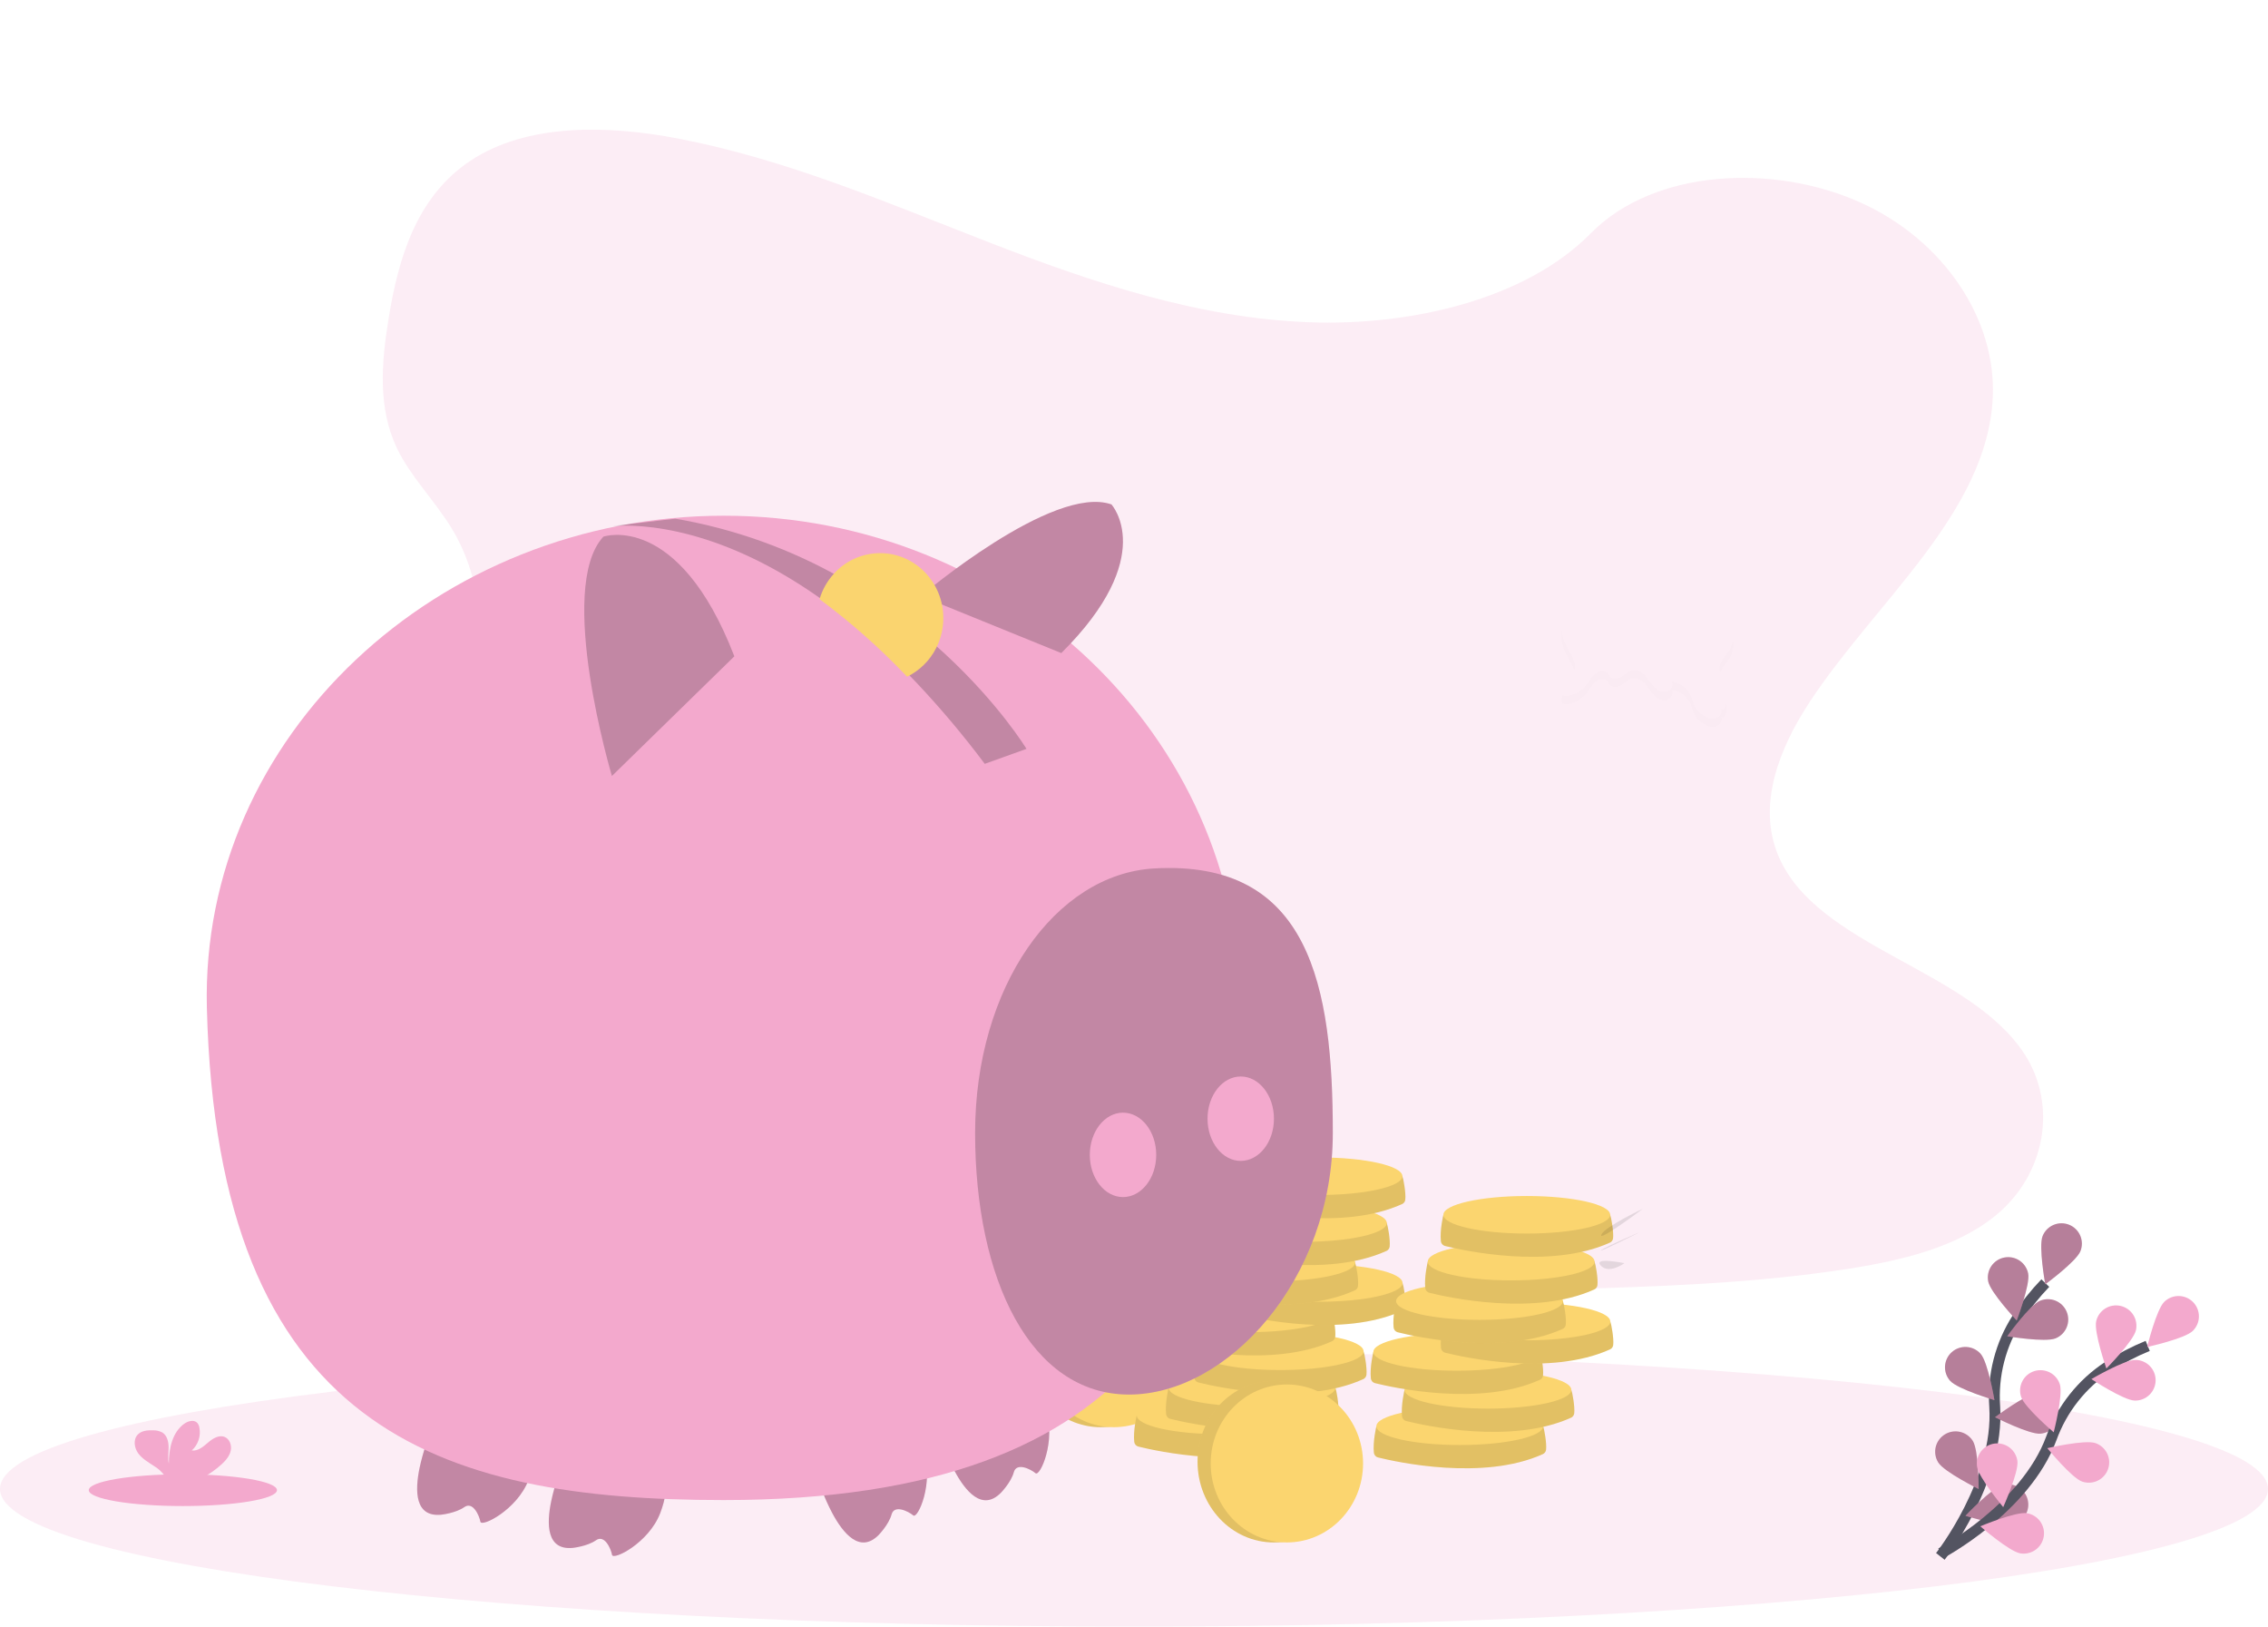 <svg width="417" height="299" viewBox="0 0 417 299" fill="none" xmlns="http://www.w3.org/2000/svg">
<path opacity="0.2" d="M208.5 299C323.651 299 417 287.67 417 273.694C417 259.719 323.651 248.389 208.5 248.389C93.349 248.389 0 259.719 0 273.694C0 287.67 93.349 299 208.5 299Z" fill="#F3A9CD"/>
<path d="M356.757 286.098C356.757 286.098 367.632 272.281 366.752 258.573C366.347 252.825 367.819 247.101 370.949 242.261C372.452 239.974 374.163 237.83 376.058 235.855" stroke="#535461" stroke-width="2" stroke-miterlimit="10"/>
<path d="M375.556 227.213C374.789 229.132 376.045 236.082 376.045 236.082C376.045 236.082 381.748 231.904 382.515 229.985C382.882 229.064 382.868 228.035 382.476 227.124C382.083 226.213 381.345 225.495 380.422 225.127C379.5 224.76 378.469 224.773 377.557 225.164C376.644 225.555 375.924 226.292 375.556 227.213Z" fill="#F3A9CD"/>
<path d="M365.557 235.55C365.958 237.577 370.795 242.73 370.795 242.73C370.795 242.73 373.308 236.128 372.907 234.101C372.812 233.619 372.623 233.16 372.35 232.752C372.077 232.343 371.727 231.992 371.318 231.718C370.909 231.445 370.451 231.254 369.968 231.158C369.486 231.061 368.989 231.061 368.507 231.156C368.024 231.251 367.565 231.44 367.155 231.712C366.746 231.985 366.394 232.335 366.12 232.743C365.846 233.151 365.656 233.609 365.559 234.091C365.462 234.572 365.462 235.068 365.557 235.55Z" fill="#F3A9CD"/>
<path d="M358.551 253.813C359.921 255.361 366.702 257.37 366.702 257.37C366.702 257.37 365.534 250.405 364.163 248.857C363.837 248.489 363.442 248.188 363 247.973C362.558 247.757 362.077 247.631 361.586 247.601C361.095 247.571 360.603 247.637 360.138 247.797C359.672 247.957 359.243 248.207 358.875 248.532C358.506 248.858 358.205 249.253 357.989 249.694C357.774 250.136 357.647 250.615 357.617 251.106C357.587 251.596 357.654 252.088 357.814 252.552C357.974 253.017 358.225 253.445 358.551 253.813Z" fill="#F3A9CD"/>
<path d="M356.366 268.823C357.455 270.58 363.798 273.705 363.798 273.705C363.798 273.705 363.825 266.642 362.736 264.885C362.478 264.467 362.139 264.104 361.74 263.817C361.34 263.53 360.888 263.324 360.409 263.212C359.93 263.099 359.434 263.082 358.948 263.161C358.462 263.24 357.997 263.413 357.578 263.672C357.16 263.931 356.797 264.269 356.509 264.668C356.222 265.067 356.016 265.518 355.903 265.997C355.791 266.475 355.774 266.971 355.853 267.456C355.932 267.941 356.107 268.406 356.366 268.823Z" fill="#F3A9CD"/>
<path d="M377.953 246.012C376.04 246.8 369.065 245.627 369.065 245.627C369.065 245.627 373.183 239.884 375.095 239.096C376.014 238.718 377.045 238.719 377.963 239.1C378.88 239.481 379.608 240.21 379.987 241.128C380.366 242.045 380.365 243.074 379.983 243.99C379.602 244.906 378.871 245.634 377.953 246.012Z" fill="#F3A9CD"/>
<path d="M375.174 263.534C373.113 263.714 366.81 260.511 366.81 260.511C366.81 260.511 372.459 256.262 374.521 256.081C375.011 256.038 375.505 256.092 375.975 256.239C376.444 256.386 376.88 256.625 377.257 256.94C377.635 257.256 377.946 257.643 378.173 258.079C378.401 258.515 378.54 258.991 378.583 259.481C378.626 259.971 378.572 260.464 378.424 260.933C378.276 261.401 378.037 261.836 377.72 262.213C377.404 262.589 377.016 262.9 376.579 263.126C376.142 263.353 375.665 263.492 375.174 263.534Z" fill="#F3A9CD"/>
<path d="M370.134 280.195C368.133 280.72 361.377 278.627 361.377 278.627C361.377 278.627 366.227 273.485 368.228 272.959C369.189 272.707 370.211 272.846 371.069 273.346C371.927 273.846 372.551 274.666 372.804 275.626C373.056 276.585 372.917 277.605 372.416 278.462C371.916 279.319 371.095 279.942 370.134 280.195Z" fill="#F3A9CD"/>
<path opacity="0.25" d="M375.556 227.213C374.789 229.132 376.045 236.082 376.045 236.082C376.045 236.082 381.748 231.904 382.515 229.985C382.882 229.064 382.868 228.035 382.476 227.124C382.083 226.213 381.345 225.495 380.422 225.127C379.5 224.76 378.469 224.773 377.557 225.164C376.644 225.555 375.924 226.292 375.556 227.213Z" fill="black"/>
<path opacity="0.25" d="M365.557 235.55C365.958 237.577 370.795 242.73 370.795 242.73C370.795 242.73 373.308 236.128 372.907 234.101C372.812 233.619 372.623 233.16 372.35 232.752C372.077 232.343 371.727 231.992 371.318 231.718C370.909 231.445 370.451 231.254 369.968 231.158C369.486 231.061 368.989 231.061 368.507 231.156C368.024 231.251 367.565 231.44 367.155 231.712C366.746 231.985 366.394 232.335 366.12 232.743C365.846 233.151 365.656 233.609 365.559 234.091C365.462 234.572 365.462 235.068 365.557 235.55Z" fill="black"/>
<path opacity="0.25" d="M358.551 253.813C359.921 255.361 366.702 257.37 366.702 257.37C366.702 257.37 365.534 250.405 364.163 248.857C363.837 248.489 363.442 248.188 363 247.973C362.558 247.757 362.077 247.631 361.586 247.601C361.095 247.571 360.603 247.637 360.138 247.797C359.672 247.957 359.243 248.207 358.875 248.532C358.506 248.858 358.205 249.253 357.989 249.694C357.774 250.136 357.647 250.615 357.617 251.106C357.587 251.596 357.654 252.088 357.814 252.552C357.974 253.017 358.225 253.445 358.551 253.813Z" fill="black"/>
<path opacity="0.25" d="M356.366 268.823C357.455 270.58 363.798 273.705 363.798 273.705C363.798 273.705 363.825 266.642 362.736 264.885C362.478 264.467 362.139 264.104 361.74 263.817C361.34 263.53 360.888 263.324 360.409 263.212C359.93 263.099 359.434 263.082 358.948 263.161C358.462 263.24 357.997 263.413 357.578 263.672C357.16 263.931 356.797 264.269 356.509 264.668C356.222 265.067 356.016 265.518 355.903 265.997C355.791 266.475 355.774 266.971 355.853 267.456C355.932 267.941 356.107 268.406 356.366 268.823Z" fill="black"/>
<path opacity="0.25" d="M377.953 246.012C376.04 246.8 369.065 245.627 369.065 245.627C369.065 245.627 373.183 239.884 375.095 239.096C376.014 238.718 377.045 238.719 377.963 239.1C378.88 239.481 379.608 240.21 379.987 241.128C380.366 242.045 380.365 243.074 379.983 243.99C379.602 244.906 378.871 245.634 377.953 246.012Z" fill="black"/>
<path opacity="0.25" d="M375.174 263.534C373.113 263.714 366.81 260.511 366.81 260.511C366.81 260.511 372.459 256.262 374.521 256.081C375.011 256.038 375.505 256.092 375.975 256.239C376.444 256.386 376.88 256.625 377.257 256.94C377.635 257.256 377.946 257.643 378.173 258.079C378.401 258.515 378.54 258.991 378.583 259.481C378.626 259.971 378.572 260.464 378.424 260.933C378.276 261.401 378.037 261.836 377.72 262.213C377.404 262.589 377.016 262.9 376.579 263.126C376.142 263.353 375.665 263.492 375.174 263.534Z" fill="black"/>
<path opacity="0.25" d="M370.134 280.195C368.133 280.72 361.377 278.627 361.377 278.627C361.377 278.627 366.227 273.485 368.228 272.959C369.189 272.707 370.211 272.846 371.069 273.346C371.927 273.846 372.551 274.666 372.804 275.626C373.056 276.585 372.917 277.605 372.416 278.462C371.916 279.319 371.095 279.942 370.134 280.195Z" fill="black"/>
<path d="M356.85 285.523C356.85 285.523 372.398 277.291 377.158 264.403C379.119 258.984 382.788 254.347 387.614 251.188C389.916 249.706 392.35 248.438 394.884 247.399" stroke="#535461" stroke-width="2" stroke-miterlimit="10"/>
<path d="M397.932 239.295C396.453 240.739 394.78 247.602 394.78 247.602C394.78 247.602 401.689 246.089 403.169 244.646C403.88 243.952 404.285 243.005 404.297 242.013C404.308 241.021 403.924 240.065 403.23 239.356C402.535 238.646 401.587 238.241 400.594 238.23C399.6 238.219 398.643 238.602 397.932 239.295Z" fill="#F3A9CD"/>
<path d="M385.408 242.872C384.952 244.887 387.283 251.555 387.283 251.555C387.283 251.555 392.26 246.536 392.716 244.521C392.825 244.042 392.837 243.546 392.754 243.062C392.671 242.578 392.492 242.115 392.23 241.699C391.967 241.284 391.625 240.924 391.223 240.641C390.821 240.357 390.368 240.156 389.888 240.048C389.408 239.939 388.911 239.926 388.427 240.01C387.942 240.093 387.478 240.271 387.062 240.533C386.646 240.795 386.286 241.137 386.002 241.538C385.718 241.939 385.516 242.392 385.408 242.872Z" fill="#F3A9CD"/>
<path d="M371.591 256.733C372.216 258.702 377.6 263.283 377.6 263.283C377.6 263.283 379.358 256.442 378.733 254.473C378.585 254.005 378.345 253.57 378.028 253.194C377.712 252.818 377.324 252.509 376.887 252.282C376.45 252.056 375.973 251.918 375.483 251.876C374.993 251.834 374.499 251.889 374.03 252.037C373.562 252.185 373.126 252.425 372.75 252.741C372.374 253.057 372.063 253.445 371.837 253.881C371.61 254.317 371.472 254.793 371.43 255.282C371.388 255.772 371.442 256.265 371.591 256.733Z" fill="#F3A9CD"/>
<path d="M363.502 269.572C363.785 271.618 368.316 277.042 368.316 277.042C368.316 277.042 371.207 270.596 370.924 268.549C370.857 268.063 370.694 267.594 370.446 267.17C370.197 266.746 369.867 266.375 369.475 266.079C369.083 265.782 368.636 265.565 368.16 265.441C367.684 265.317 367.189 265.288 366.701 265.355C366.214 265.422 365.745 265.584 365.32 265.833C364.896 266.081 364.524 266.41 364.227 266.802C363.93 267.193 363.713 267.639 363.589 268.115C363.464 268.59 363.435 269.085 363.502 269.572Z" fill="#F3A9CD"/>
<path d="M392.495 257.452C390.426 257.398 384.526 253.503 384.526 253.503C384.526 253.503 390.621 249.919 392.689 249.973C393.682 249.999 394.625 250.417 395.309 251.137C395.993 251.856 396.363 252.818 396.337 253.809C396.311 254.801 395.892 255.742 395.171 256.425C394.451 257.108 393.488 257.477 392.495 257.452H392.495Z" fill="#F3A9CD"/>
<path d="M382.844 272.346C380.886 271.677 376.423 266.198 376.423 266.198C376.423 266.198 383.313 264.599 385.27 265.268C386.21 265.59 386.984 266.271 387.421 267.162C387.858 268.053 387.923 269.08 387.601 270.019C387.28 270.958 386.598 271.73 385.705 272.167C384.813 272.603 383.784 272.668 382.844 272.347V272.346Z" fill="#F3A9CD"/>
<path d="M371.474 285.538C369.432 285.209 364.105 280.562 364.105 280.562C364.105 280.562 370.625 277.823 372.668 278.153C373.649 278.311 374.527 278.851 375.108 279.656C375.69 280.46 375.928 281.462 375.769 282.441C375.611 283.421 375.07 284.297 374.264 284.878C373.459 285.459 372.455 285.696 371.474 285.538Z" fill="#F3A9CD"/>
<path opacity="0.2" d="M241.002 59.246C220.399 58.532 200.776 51.891 182.039 44.625C163.301 37.358 144.741 29.308 124.632 25.458C111.698 22.982 96.907 22.631 86.485 29.556C76.457 36.219 73.216 47.721 71.474 58.394C70.163 66.424 69.392 74.875 72.984 82.392C75.477 87.611 79.905 91.998 82.966 96.997C93.62 114.391 86.09 135.84 74.545 152.825C69.129 160.791 62.848 168.392 58.669 176.873C54.489 185.354 52.556 195.072 56.213 203.723C59.837 212.298 68.473 218.739 77.828 223.269C96.829 232.47 119.22 235.104 141.053 236.595C189.385 239.897 237.974 238.467 286.434 237.036C304.368 236.506 322.38 235.969 340.023 233.2C349.82 231.662 359.935 229.222 367.048 223.33C376.077 215.85 378.315 203.185 372.265 193.806C362.116 178.075 334.056 174.167 326.962 157.285C323.057 147.992 327.067 137.641 332.742 129.022C344.914 110.534 365.317 94.314 366.392 73.181C367.13 58.667 357.322 44.131 342.156 37.264C326.26 30.065 304.217 30.971 292.49 42.886C280.414 55.156 259.193 59.877 241.002 59.246Z" fill="#F3A9CD"/>
<path d="M202.369 262.344C210.106 262.344 216.377 255.697 216.377 247.497C216.377 239.297 210.106 232.65 202.369 232.65C194.633 232.65 188.361 239.297 188.361 247.497C188.361 255.697 194.633 262.344 202.369 262.344Z" fill="#FBD56F"/>
<path opacity="0.1" d="M202.369 262.344C210.106 262.344 216.377 255.697 216.377 247.497C216.377 239.297 210.106 232.65 202.369 232.65C194.633 232.65 188.361 239.297 188.361 247.497C188.361 255.697 194.633 262.344 202.369 262.344Z" fill="black"/>
<path d="M204.787 262.344C212.523 262.344 218.795 255.845 218.795 247.828C218.795 239.81 212.523 233.311 204.787 233.311C197.05 233.311 190.779 239.81 190.779 247.828C190.779 255.845 197.05 262.344 204.787 262.344Z" fill="#FBD56F"/>
<path d="M210.461 260.983L209.003 260.173C209.003 260.173 208.322 263.013 208.545 265.037C208.567 265.242 208.651 265.436 208.787 265.591C208.923 265.747 209.103 265.858 209.303 265.908C212.656 266.739 228.632 270.28 239.618 265.292C239.777 265.22 239.915 265.107 240.017 264.965C240.12 264.823 240.183 264.657 240.202 264.483C240.337 263.24 239.86 260.673 239.669 260.173C239.26 259.097 210.461 260.983 210.461 260.983Z" fill="#FBD56F"/>
<path opacity="0.1" d="M210.461 260.983L209.003 260.173C209.003 260.173 208.322 263.013 208.545 265.037C208.567 265.242 208.651 265.436 208.787 265.591C208.923 265.747 209.103 265.858 209.303 265.908C212.656 266.739 228.632 270.28 239.618 265.292C239.777 265.22 239.915 265.107 240.017 264.965C240.12 264.823 240.183 264.657 240.202 264.483C240.337 263.24 239.86 260.673 239.669 260.173C239.26 259.097 210.461 260.983 210.461 260.983Z" fill="black"/>
<path d="M224.336 263.624C232.804 263.624 239.669 262.079 239.669 260.173C239.669 258.267 232.804 256.722 224.336 256.722C215.868 256.722 209.003 258.267 209.003 260.173C209.003 262.079 215.868 263.624 224.336 263.624Z" fill="#FBD56F"/>
<path d="M216.319 255.891L214.861 255.081C214.861 255.081 214.18 257.921 214.403 259.945C214.425 260.15 214.509 260.344 214.645 260.5C214.781 260.655 214.961 260.766 215.161 260.816C218.513 261.647 234.49 265.188 245.476 260.201C245.635 260.128 245.773 260.015 245.875 259.873C245.978 259.731 246.041 259.565 246.06 259.392C246.195 258.148 245.718 255.581 245.527 255.081C245.117 254.005 216.319 255.891 216.319 255.891Z" fill="#FBD56F"/>
<path opacity="0.1" d="M216.319 255.891L214.861 255.081C214.861 255.081 214.18 257.921 214.403 259.945C214.425 260.15 214.509 260.344 214.645 260.5C214.781 260.655 214.961 260.766 215.161 260.816C218.513 261.647 234.49 265.188 245.476 260.201C245.635 260.128 245.773 260.015 245.875 259.873C245.978 259.731 246.041 259.565 246.06 259.392C246.195 258.148 245.718 255.581 245.527 255.081C245.117 254.005 216.319 255.891 216.319 255.891Z" fill="black"/>
<path d="M230.195 258.532C238.663 258.532 245.527 256.987 245.527 255.081C245.527 253.175 238.663 251.63 230.195 251.63C221.726 251.63 214.862 253.175 214.862 255.081C214.862 256.987 221.726 258.532 230.195 258.532Z" fill="#FBD56F"/>
<path d="M221.497 249.199L220.04 248.389C220.04 248.389 219.359 251.229 219.582 253.253C219.604 253.458 219.688 253.652 219.824 253.807C219.959 253.963 220.14 254.073 220.34 254.124C223.692 254.955 239.669 258.496 250.655 253.508C250.814 253.436 250.952 253.323 251.054 253.181C251.157 253.039 251.22 252.873 251.239 252.699C251.374 251.455 250.897 248.889 250.706 248.389C250.296 247.313 221.497 249.199 221.497 249.199Z" fill="#FBD56F"/>
<path opacity="0.1" d="M221.497 249.199L220.04 248.389C220.04 248.389 219.359 251.229 219.582 253.253C219.604 253.458 219.688 253.652 219.824 253.807C219.959 253.963 220.14 254.073 220.34 254.124C223.692 254.955 239.669 258.496 250.655 253.508C250.814 253.436 250.952 253.323 251.054 253.181C251.157 253.039 251.22 252.873 251.239 252.699C251.374 251.455 250.897 248.889 250.706 248.389C250.296 247.313 221.497 249.199 221.497 249.199Z" fill="black"/>
<path d="M235.373 251.84C243.841 251.84 250.706 250.295 250.706 248.389C250.706 246.483 243.841 244.938 235.373 244.938C226.905 244.938 220.04 246.483 220.04 248.389C220.04 250.295 226.905 251.84 235.373 251.84Z" fill="#FBD56F"/>
<path d="M215.762 242.233L214.305 241.422C214.305 241.422 213.624 244.262 213.847 246.286C213.868 246.491 213.953 246.685 214.089 246.841C214.224 246.997 214.405 247.107 214.605 247.157C217.957 247.988 233.934 251.53 244.92 246.542C245.079 246.469 245.217 246.356 245.319 246.214C245.422 246.073 245.485 245.907 245.504 245.733C245.639 244.489 245.162 241.922 244.971 241.422C244.561 240.346 215.762 242.233 215.762 242.233Z" fill="#FBD56F"/>
<path opacity="0.1" d="M215.762 242.233L214.305 241.422C214.305 241.422 213.624 244.262 213.847 246.286C213.868 246.491 213.953 246.685 214.089 246.841C214.224 246.997 214.405 247.107 214.605 247.157C217.957 247.988 233.934 251.53 244.92 246.542C245.079 246.469 245.217 246.356 245.319 246.214C245.422 246.073 245.485 245.907 245.504 245.733C245.639 244.489 245.162 241.922 244.971 241.422C244.561 240.346 215.762 242.233 215.762 242.233Z" fill="black"/>
<path d="M229.638 244.873C238.106 244.873 244.971 243.328 244.971 241.422C244.971 239.516 238.106 237.971 229.638 237.971C221.17 237.971 214.305 239.516 214.305 241.422C214.305 243.328 221.17 244.873 229.638 244.873Z" fill="#FBD56F"/>
<path d="M228.664 236.642L227.207 235.832C227.207 235.832 226.526 238.672 226.748 240.695C226.77 240.901 226.855 241.094 226.991 241.25C227.126 241.406 227.307 241.516 227.507 241.566C230.859 242.398 246.835 245.939 257.822 240.951C257.981 240.878 258.119 240.766 258.221 240.624C258.323 240.482 258.387 240.316 258.406 240.142C258.54 238.898 258.063 236.332 257.873 235.832C257.463 234.755 228.664 236.642 228.664 236.642Z" fill="#FBD56F"/>
<path opacity="0.1" d="M228.664 236.642L227.207 235.832C227.207 235.832 226.526 238.672 226.748 240.695C226.77 240.901 226.855 241.094 226.991 241.25C227.126 241.406 227.307 241.516 227.507 241.566C230.859 242.398 246.835 245.939 257.822 240.951C257.981 240.878 258.119 240.766 258.221 240.624C258.323 240.482 258.387 240.316 258.406 240.142C258.54 238.898 258.063 236.332 257.873 235.832C257.463 234.755 228.664 236.642 228.664 236.642Z" fill="black"/>
<path d="M242.54 239.283C251.008 239.283 257.873 237.738 257.873 235.832C257.873 233.926 251.008 232.38 242.54 232.38C234.072 232.38 227.207 233.926 227.207 235.832C227.207 237.738 234.072 239.283 242.54 239.283Z" fill="#FBD56F"/>
<path d="M219.947 232.884L218.49 232.074C218.49 232.074 217.809 234.914 218.031 236.938C218.053 237.143 218.138 237.337 218.274 237.492C218.409 237.648 218.59 237.758 218.79 237.809C222.142 238.64 238.118 242.181 249.105 237.193C249.264 237.121 249.402 237.008 249.504 236.866C249.606 236.724 249.67 236.558 249.689 236.384C249.823 235.14 249.346 232.574 249.156 232.074C248.746 230.998 219.947 232.884 219.947 232.884Z" fill="#FBD56F"/>
<path opacity="0.1" d="M219.947 232.884L218.49 232.074C218.49 232.074 217.809 234.914 218.031 236.938C218.053 237.143 218.138 237.337 218.274 237.492C218.409 237.648 218.59 237.758 218.79 237.809C222.142 238.64 238.118 242.181 249.105 237.193C249.264 237.121 249.402 237.008 249.504 236.866C249.606 236.724 249.67 236.558 249.689 236.384C249.823 235.14 249.346 232.574 249.156 232.074C248.746 230.998 219.947 232.884 219.947 232.884Z" fill="black"/>
<path d="M233.823 235.525C242.291 235.525 249.156 233.98 249.156 232.074C249.156 230.168 242.291 228.623 233.823 228.623C225.355 228.623 218.49 230.168 218.49 232.074C218.49 233.98 225.355 235.525 233.823 235.525Z" fill="#FBD56F"/>
<path d="M225.767 225.63L224.31 224.82C224.31 224.82 223.628 227.66 223.851 229.683C223.873 229.889 223.958 230.082 224.093 230.238C224.229 230.394 224.409 230.504 224.61 230.554C227.962 231.385 243.938 234.927 254.925 229.939C255.084 229.866 255.221 229.754 255.324 229.612C255.426 229.47 255.49 229.304 255.508 229.13C255.643 227.886 255.166 225.32 254.976 224.82C254.566 223.743 225.767 225.63 225.767 225.63Z" fill="#FBD56F"/>
<path opacity="0.1" d="M225.767 225.63L224.31 224.82C224.31 224.82 223.628 227.66 223.851 229.683C223.873 229.889 223.958 230.082 224.093 230.238C224.229 230.394 224.409 230.504 224.61 230.554C227.962 231.385 243.938 234.927 254.925 229.939C255.084 229.866 255.221 229.754 255.324 229.612C255.426 229.47 255.49 229.304 255.508 229.13C255.643 227.886 255.166 225.32 254.976 224.82C254.566 223.743 225.767 225.63 225.767 225.63Z" fill="black"/>
<path d="M239.643 228.271C248.111 228.271 254.976 226.726 254.976 224.82C254.976 222.914 248.111 221.368 239.643 221.368C231.175 221.368 224.31 222.914 224.31 224.82C224.31 226.726 231.175 228.271 239.643 228.271Z" fill="#FBD56F"/>
<path d="M228.638 217.019L227.181 216.209C227.181 216.209 226.499 219.049 226.722 221.073C226.744 221.278 226.828 221.471 226.964 221.627C227.1 221.783 227.28 221.893 227.481 221.944C230.833 222.775 246.809 226.316 257.795 221.328C257.955 221.256 258.092 221.143 258.195 221.001C258.297 220.859 258.361 220.693 258.379 220.519C258.514 219.275 258.037 216.709 257.847 216.209C257.437 215.133 228.638 217.019 228.638 217.019Z" fill="#FBD56F"/>
<path opacity="0.1" d="M228.638 217.019L227.181 216.209C227.181 216.209 226.499 219.049 226.722 221.073C226.744 221.278 226.828 221.471 226.964 221.627C227.1 221.783 227.28 221.893 227.481 221.944C230.833 222.775 246.809 226.316 257.795 221.328C257.955 221.256 258.092 221.143 258.195 221.001C258.297 220.859 258.361 220.693 258.379 220.519C258.514 219.275 258.037 216.709 257.847 216.209C257.437 215.133 228.638 217.019 228.638 217.019Z" fill="black"/>
<path d="M242.514 219.66C250.982 219.66 257.847 218.115 257.847 216.209C257.847 214.303 250.982 212.758 242.514 212.758C234.046 212.758 227.181 214.303 227.181 216.209C227.181 218.115 234.046 219.66 242.514 219.66Z" fill="#FBD56F"/>
<path d="M254.521 262.98L253.064 262.17C253.064 262.17 252.383 265.01 252.605 267.034C252.627 267.239 252.712 267.433 252.847 267.589C252.983 267.744 253.163 267.855 253.364 267.905C256.716 268.736 272.692 272.277 283.679 267.289C283.838 267.217 283.976 267.104 284.078 266.962C284.18 266.82 284.244 266.654 284.263 266.481C284.397 265.237 283.92 262.67 283.73 262.17C283.32 261.094 254.521 262.98 254.521 262.98Z" fill="#FBD56F"/>
<path opacity="0.1" d="M254.521 262.98L253.064 262.17C253.064 262.17 252.383 265.01 252.605 267.034C252.627 267.239 252.712 267.433 252.847 267.589C252.983 267.744 253.163 267.855 253.364 267.905C256.716 268.736 272.692 272.277 283.679 267.289C283.838 267.217 283.976 267.104 284.078 266.962C284.18 266.82 284.244 266.654 284.263 266.481C284.397 265.237 283.92 262.67 283.73 262.17C283.32 261.094 254.521 262.98 254.521 262.98Z" fill="black"/>
<path d="M268.397 265.621C276.865 265.621 283.73 264.076 283.73 262.17C283.73 260.264 276.865 258.719 268.397 258.719C259.929 258.719 253.064 260.264 253.064 262.17C253.064 264.076 259.929 265.621 268.397 265.621Z" fill="#FBD56F"/>
<path d="M259.7 256.288L258.243 255.478C258.243 255.478 257.561 258.318 257.784 260.342C257.806 260.547 257.891 260.741 258.026 260.896C258.162 261.052 258.342 261.162 258.543 261.213C261.895 262.044 277.871 265.585 288.858 260.597C289.017 260.525 289.155 260.412 289.257 260.27C289.359 260.128 289.423 259.962 289.442 259.788C289.576 258.544 289.099 255.978 288.909 255.478C288.499 254.402 259.7 256.288 259.7 256.288Z" fill="#FBD56F"/>
<path opacity="0.1" d="M259.7 256.288L258.243 255.478C258.243 255.478 257.561 258.318 257.784 260.342C257.806 260.547 257.891 260.741 258.026 260.896C258.162 261.052 258.342 261.162 258.543 261.213C261.895 262.044 277.871 265.585 288.858 260.597C289.017 260.525 289.155 260.412 289.257 260.27C289.359 260.128 289.423 259.962 289.442 259.788C289.576 258.544 289.099 255.978 288.909 255.478C288.499 254.402 259.7 256.288 259.7 256.288Z" fill="black"/>
<path d="M273.576 258.929C282.044 258.929 288.909 257.384 288.909 255.478C288.909 253.572 282.044 252.027 273.576 252.027C265.108 252.027 258.243 253.572 258.243 255.478C258.243 257.384 265.108 258.929 273.576 258.929Z" fill="#FBD56F"/>
<path d="M253.965 249.321L252.508 248.511C252.508 248.511 251.826 251.351 252.049 253.375C252.071 253.58 252.156 253.774 252.291 253.93C252.427 254.085 252.607 254.196 252.808 254.246C256.16 255.077 272.136 258.619 283.123 253.631C283.282 253.558 283.419 253.445 283.522 253.303C283.624 253.162 283.688 252.996 283.706 252.822C283.841 251.578 283.364 249.011 283.174 248.511C282.764 247.435 253.965 249.321 253.965 249.321Z" fill="#FBD56F"/>
<path opacity="0.1" d="M253.965 249.321L252.508 248.511C252.508 248.511 251.826 251.351 252.049 253.375C252.071 253.58 252.156 253.774 252.291 253.93C252.427 254.085 252.607 254.196 252.808 254.246C256.16 255.077 272.136 258.619 283.123 253.631C283.282 253.558 283.419 253.445 283.522 253.303C283.624 253.162 283.688 252.996 283.706 252.822C283.841 251.578 283.364 249.011 283.174 248.511C282.764 247.435 253.965 249.321 253.965 249.321Z" fill="black"/>
<path d="M267.841 251.962C276.309 251.962 283.174 250.417 283.174 248.511C283.174 246.605 276.309 245.06 267.841 245.06C259.373 245.06 252.508 246.605 252.508 248.511C252.508 250.417 259.373 251.962 267.841 251.962Z" fill="#FBD56F"/>
<path d="M266.867 243.731L265.41 242.921C265.41 242.921 264.728 245.76 264.951 247.784C264.973 247.99 265.057 248.183 265.193 248.339C265.329 248.495 265.509 248.605 265.71 248.655C269.062 249.486 285.038 253.028 296.024 248.04C296.184 247.967 296.321 247.854 296.424 247.713C296.526 247.571 296.59 247.405 296.608 247.231C296.743 245.987 296.266 243.421 296.076 242.921C295.666 241.844 266.867 243.731 266.867 243.731Z" fill="#FBD56F"/>
<path opacity="0.1" d="M266.867 243.731L265.41 242.921C265.41 242.921 264.728 245.76 264.951 247.784C264.973 247.99 265.057 248.183 265.193 248.339C265.329 248.495 265.509 248.605 265.71 248.655C269.062 249.486 285.038 253.028 296.024 248.04C296.184 247.967 296.321 247.854 296.424 247.713C296.526 247.571 296.59 247.405 296.608 247.231C296.743 245.987 296.266 243.421 296.076 242.921C295.666 241.844 266.867 243.731 266.867 243.731Z" fill="black"/>
<path d="M280.743 246.372C289.211 246.372 296.076 244.827 296.076 242.921C296.076 241.015 289.211 239.469 280.743 239.469C272.275 239.469 265.41 241.015 265.41 242.921C265.41 244.827 272.275 246.372 280.743 246.372Z" fill="#FBD56F"/>
<path d="M258.15 239.973L256.693 239.163C256.693 239.163 256.011 242.003 256.234 244.027C256.256 244.232 256.34 244.425 256.476 244.581C256.612 244.737 256.792 244.847 256.993 244.898C260.345 245.729 276.321 249.27 287.307 244.282C287.467 244.21 287.604 244.097 287.707 243.955C287.809 243.813 287.873 243.647 287.891 243.473C288.026 242.229 287.549 239.663 287.359 239.163C286.949 238.087 258.15 239.973 258.15 239.973Z" fill="#FBD56F"/>
<path opacity="0.1" d="M258.15 239.973L256.693 239.163C256.693 239.163 256.011 242.003 256.234 244.027C256.256 244.232 256.34 244.425 256.476 244.581C256.612 244.737 256.792 244.847 256.993 244.898C260.345 245.729 276.321 249.27 287.307 244.282C287.467 244.21 287.604 244.097 287.707 243.955C287.809 243.813 287.873 243.647 287.891 243.473C288.026 242.229 287.549 239.663 287.359 239.163C286.949 238.087 258.15 239.973 258.15 239.973Z" fill="black"/>
<path d="M272.026 242.614C280.494 242.614 287.358 241.069 287.358 239.163C287.358 237.257 280.494 235.712 272.026 235.712C263.557 235.712 256.693 237.257 256.693 239.163C256.693 241.069 263.557 242.614 272.026 242.614Z" fill="#FBD56F"/>
<path d="M263.97 232.719L262.513 231.908C262.513 231.908 261.831 234.748 262.054 236.772C262.076 236.977 262.16 237.171 262.296 237.327C262.432 237.483 262.612 237.593 262.813 237.643C266.165 238.474 282.141 242.016 293.127 237.028C293.286 236.955 293.424 236.842 293.526 236.701C293.629 236.559 293.692 236.393 293.711 236.219C293.846 234.975 293.369 232.408 293.178 231.908C292.769 230.832 263.97 232.719 263.97 232.719Z" fill="#FBD56F"/>
<path opacity="0.1" d="M263.97 232.719L262.513 231.908C262.513 231.908 261.831 234.748 262.054 236.772C262.076 236.977 262.16 237.171 262.296 237.327C262.432 237.483 262.612 237.593 262.813 237.643C266.165 238.474 282.141 242.016 293.127 237.028C293.286 236.955 293.424 236.842 293.526 236.701C293.629 236.559 293.692 236.393 293.711 236.219C293.846 234.975 293.369 232.408 293.178 231.908C292.769 230.832 263.97 232.719 263.97 232.719Z" fill="black"/>
<path d="M277.846 235.36C286.314 235.36 293.179 233.815 293.179 231.908C293.179 230.002 286.314 228.457 277.846 228.457C269.377 228.457 262.513 230.002 262.513 231.908C262.513 233.815 269.377 235.36 277.846 235.36Z" fill="#FBD56F"/>
<path d="M266.841 224.108L265.383 223.298C265.383 223.298 264.702 226.138 264.925 228.161C264.947 228.367 265.031 228.56 265.167 228.716C265.303 228.872 265.483 228.982 265.683 229.032C269.035 229.864 285.012 233.405 295.998 228.417C296.157 228.344 296.295 228.232 296.397 228.09C296.5 227.948 296.563 227.782 296.582 227.608C296.717 226.364 296.24 223.798 296.049 223.298C295.639 222.222 266.841 224.108 266.841 224.108Z" fill="#FBD56F"/>
<path opacity="0.1" d="M266.841 224.108L265.383 223.298C265.383 223.298 264.702 226.138 264.925 228.161C264.947 228.367 265.031 228.56 265.167 228.716C265.303 228.872 265.483 228.982 265.683 229.032C269.035 229.864 285.012 233.405 295.998 228.417C296.157 228.344 296.295 228.232 296.397 228.09C296.5 227.948 296.563 227.782 296.582 227.608C296.717 226.364 296.24 223.798 296.049 223.298C295.639 222.222 266.841 224.108 266.841 224.108Z" fill="black"/>
<path d="M280.716 226.749C289.184 226.749 296.049 225.204 296.049 223.298C296.049 221.392 289.184 219.847 280.716 219.847C272.248 219.847 265.383 221.392 265.383 223.298C265.383 225.204 272.248 226.749 280.716 226.749Z" fill="#FBD56F"/>
<path opacity="0.1" d="M302.03 222.213C302.03 222.213 295.018 225.514 294.422 226.955C293.825 228.395 302.03 222.213 302.03 222.213Z" fill="black"/>
<path opacity="0.1" d="M301.582 226.458C301.582 226.458 295.255 229.139 294.391 229.81C293.527 230.48 301.582 226.458 301.582 226.458Z" fill="black"/>
<path opacity="0.1" d="M298.673 232.193C298.673 232.193 295.871 234.278 294.326 232.64C292.781 231.001 298.673 232.193 298.673 232.193Z" fill="black"/>
<g opacity="0.1">
<path opacity="0.1" d="M317.363 129.63C317.276 130.107 316.702 130.672 316.435 130.266C316.824 131.02 316.116 131.976 315.28 132.122C314.444 132.267 313.614 131.844 312.93 131.343C312.376 130.97 311.912 130.476 311.574 129.9C311.32 129.285 311.099 128.658 310.914 128.019C310.616 127.299 310.131 126.671 309.509 126.2C308.887 125.729 308.15 125.433 307.375 125.342C307.806 126.072 307.122 127.075 306.283 127.203C305.443 127.331 304.625 126.832 304.049 126.21C303.472 125.587 303.054 124.832 302.478 124.21C301.901 123.587 301.083 123.088 300.244 123.215C299.502 123.328 298.926 123.891 298.306 124.314C297.686 124.736 296.816 125.019 296.216 124.568C295.882 124.316 295.718 123.891 295.397 123.623C294.57 122.93 293.288 123.642 292.681 124.533C291.474 126.306 290.873 127.179 288.733 127.854C288.031 128.075 287.592 128.025 287.355 127.812C286.885 128.888 287.099 129.837 288.733 129.322C290.873 128.648 291.474 127.774 292.681 126.002C293.288 125.111 294.57 124.399 295.397 125.091C295.718 125.36 295.882 125.785 296.216 126.036C296.816 126.487 297.686 126.204 298.306 125.782C298.926 125.36 299.502 124.796 300.244 124.683C301.083 124.556 301.901 125.055 302.478 125.678C303.054 126.3 303.472 127.056 304.049 127.678C304.625 128.3 305.444 128.799 306.283 128.671C307.122 128.543 307.806 127.54 307.375 126.81C308.15 126.901 308.887 127.197 309.509 127.668C310.131 128.139 310.616 128.767 310.914 129.488C311.099 130.126 311.32 130.754 311.574 131.368C311.912 131.945 312.376 132.438 312.93 132.812C313.614 133.313 314.444 133.735 315.28 133.59C316.116 133.445 316.824 132.488 316.435 131.735C316.702 132.14 317.276 131.575 317.363 131.098C317.479 130.455 317.501 129.799 317.43 129.15C317.413 129.311 317.392 129.471 317.363 129.63Z" fill="black"/>
<path opacity="0.1" d="M289.449 123.208C289.454 123.189 289.463 123.171 289.468 123.151C289.874 121.639 288.727 120.211 288.003 118.821C287.496 117.842 287.181 116.774 287.076 115.676C287.048 115.87 287.034 116.066 287.034 116.262C287.025 117.663 287.358 119.046 288.003 120.29C288.498 121.24 289.19 122.207 289.449 123.208Z" fill="black"/>
<path opacity="0.1" d="M318.041 119.425C317.463 120.412 316.51 121.211 316.246 122.324C316.144 122.794 316.149 123.282 316.26 123.751C316.537 122.66 317.47 121.868 318.041 120.893C318.579 119.939 318.781 118.832 318.615 117.749C318.534 118.34 318.339 118.909 318.041 119.425Z" fill="black"/>
</g>
<path d="M234.191 283.528C241.927 283.528 248.199 276.88 248.199 268.68C248.199 260.48 241.927 253.833 234.191 253.833C226.454 253.833 220.183 260.48 220.183 268.68C220.183 276.88 226.454 283.528 234.191 283.528Z" fill="#FBD56F"/>
<path opacity="0.1" d="M234.191 283.528C241.927 283.528 248.199 276.88 248.199 268.68C248.199 260.48 241.927 253.833 234.191 253.833C226.454 253.833 220.183 260.48 220.183 268.68C220.183 276.88 226.454 283.528 234.191 283.528Z" fill="black"/>
<path d="M236.608 283.528C244.345 283.528 250.617 277.028 250.617 269.011C250.617 260.994 244.345 254.494 236.608 254.494C228.872 254.494 222.6 260.994 222.6 269.011C222.6 277.028 228.872 283.528 236.608 283.528Z" fill="#FBD56F"/>
<path d="M33.622 276.84C43.177 276.84 50.923 275.532 50.923 273.919C50.923 272.306 43.177 270.999 33.622 270.999C24.067 270.999 16.321 272.306 16.321 273.919C16.321 275.532 24.067 276.84 33.622 276.84Z" fill="#F3A9CD"/>
<path d="M40.776 269.141C41.517 268.454 42.212 267.643 42.425 266.656C42.639 265.668 42.218 264.485 41.273 264.124C40.214 263.72 39.083 264.452 38.225 265.192C37.368 265.932 36.385 266.776 35.263 266.62C35.84 266.097 36.272 265.434 36.516 264.696C36.761 263.957 36.809 263.167 36.657 262.404C36.608 262.089 36.474 261.793 36.27 261.548C35.682 260.921 34.617 261.19 33.913 261.684C31.675 263.256 31.051 266.291 31.039 269.023C30.813 268.037 31.003 267.011 30.998 266C30.992 264.989 30.715 263.869 29.861 263.326C29.329 263.04 28.731 262.899 28.127 262.919C27.121 262.882 26.001 262.983 25.314 263.717C24.46 264.63 24.682 266.161 25.424 267.166C26.167 268.171 27.296 268.8 28.336 269.495C29.17 269.99 29.881 270.668 30.416 271.476C30.479 271.589 30.531 271.707 30.571 271.83H36.877C38.292 271.114 39.604 270.209 40.776 269.141Z" fill="#F3A9CD"/>
<path d="M190.082 254.875C190.853 255.929 191.483 257.078 191.958 258.294C192.083 258.609 192.205 258.939 192.322 259.286C194.185 264.848 191.232 271.519 190.388 270.799C189.543 270.08 186.912 268.745 186.403 270.62C185.895 272.496 184.015 274.414 184.015 274.414C180.591 277.853 177.492 274.137 175.457 270.298C174.792 269.032 174.202 267.728 173.687 266.393C173.236 265.214 172.976 264.399 172.976 264.399L187.238 252.266C187.238 252.266 188.617 252.898 190.082 254.875Z" fill="#F3A9CD"/>
<path d="M167.605 262.634C168.375 263.688 169.006 264.837 169.48 266.053C169.605 266.368 169.728 266.698 169.844 267.044C171.708 272.607 168.754 279.277 167.91 278.558C167.065 277.838 164.434 276.503 163.925 278.379C163.417 280.255 161.537 282.173 161.537 282.173C158.113 285.611 155.014 281.896 152.979 278.057C152.315 276.79 151.724 275.486 151.209 274.152C150.758 272.973 150.498 272.158 150.498 272.158L164.76 260.024C164.76 260.024 166.139 260.656 167.605 262.634Z" fill="#F3A9CD"/>
<path d="M122.472 273.353C122.392 274.655 122.143 275.942 121.73 277.18C121.626 277.502 121.509 277.834 121.377 278.175C119.257 283.645 112.72 286.898 112.53 285.806C112.339 284.714 111.167 282.01 109.576 283.13C107.986 284.25 105.313 284.528 105.313 284.528C100.479 284.994 100.468 280.158 101.355 275.906C101.653 274.508 102.031 273.127 102.488 271.772C102.894 270.577 103.215 269.784 103.215 269.784L121.95 269.531C121.95 269.531 122.607 270.896 122.472 273.353Z" fill="#F3A9CD"/>
<path d="M98.265 267.257C98.185 268.559 97.936 269.846 97.524 271.084C97.419 271.406 97.303 271.738 97.17 272.079C95.05 277.549 88.513 280.802 88.323 279.71C88.133 278.618 86.96 275.914 85.37 277.034C83.779 278.154 81.107 278.432 81.107 278.432C76.273 278.898 76.261 274.062 77.148 269.81C77.446 268.412 77.825 267.031 78.282 265.676C78.688 264.481 79.008 263.688 79.008 263.688L97.743 263.435C97.743 263.435 98.401 264.8 98.265 267.257Z" fill="#F3A9CD"/>
<path opacity="0.2" d="M190.082 254.875C190.853 255.929 191.483 257.078 191.958 258.294C192.083 258.609 192.205 258.939 192.322 259.286C194.185 264.848 191.232 271.519 190.388 270.799C189.543 270.08 186.912 268.745 186.403 270.62C185.895 272.496 184.015 274.414 184.015 274.414C180.591 277.853 177.492 274.137 175.457 270.298C174.792 269.032 174.202 267.728 173.687 266.393C173.236 265.214 172.976 264.399 172.976 264.399L187.238 252.266C187.238 252.266 188.617 252.898 190.082 254.875Z" fill="black"/>
<path opacity="0.2" d="M167.605 262.634C168.375 263.688 169.006 264.837 169.48 266.053C169.605 266.368 169.728 266.698 169.844 267.044C171.708 272.607 168.754 279.277 167.91 278.558C167.065 277.838 164.434 276.503 163.925 278.379C163.417 280.255 161.537 282.173 161.537 282.173C158.113 285.611 155.014 281.896 152.979 278.057C152.315 276.79 151.724 275.486 151.209 274.152C150.758 272.973 150.498 272.158 150.498 272.158L164.76 260.024C164.76 260.024 166.139 260.656 167.605 262.634Z" fill="black"/>
<path opacity="0.2" d="M122.472 273.353C122.392 274.655 122.143 275.942 121.73 277.18C121.626 277.502 121.509 277.834 121.377 278.175C119.257 283.645 112.72 286.898 112.53 285.806C112.339 284.714 111.167 282.01 109.576 283.13C107.986 284.25 105.313 284.528 105.313 284.528C100.479 284.994 100.468 280.158 101.355 275.906C101.653 274.508 102.031 273.127 102.488 271.772C102.894 270.577 103.215 269.784 103.215 269.784L121.95 269.531C121.95 269.531 122.607 270.896 122.472 273.353Z" fill="black"/>
<path opacity="0.2" d="M98.265 267.257C98.185 268.559 97.936 269.846 97.524 271.084C97.419 271.406 97.303 271.738 97.17 272.079C95.05 277.549 88.513 280.802 88.323 279.71C88.133 278.618 86.96 275.914 85.37 277.034C83.779 278.154 81.107 278.432 81.107 278.432C76.273 278.898 76.261 274.062 77.148 269.81C77.446 268.412 77.825 267.031 78.282 265.676C78.688 264.481 79.008 263.688 79.008 263.688L97.743 263.435C97.743 263.435 98.401 264.8 98.265 267.257Z" fill="black"/>
<path d="M228.125 185.27C228.125 235.236 211.197 275.741 133.08 275.741C80.589 275.741 39.978 262.718 38.036 185.27C36.783 135.32 80.589 94.799 133.08 94.799C185.572 94.799 228.125 135.305 228.125 185.27Z" fill="#F3A9CD"/>
<path opacity="0.2" d="M115.251 96.379H115.263C115.26 96.38 115.257 96.382 115.254 96.382L115.251 96.379Z" fill="black"/>
<path opacity="0.2" d="M115.437 96.348C115.678 96.309 116.155 96.243 116.849 96.19L115.303 96.373C115.326 96.368 115.353 96.362 115.387 96.357C115.403 96.354 115.417 96.351 115.437 96.348Z" fill="black"/>
<path opacity="0.2" d="M188.732 137.657L181.06 140.409C177.149 135.184 172.941 130.186 168.456 125.44C163.562 120.239 158.221 115.473 152.496 111.196C132.853 96.692 117.659 96.322 112.642 96.695L124.174 95.344C135.074 97.212 145.556 100.987 155.135 106.494C161.837 110.343 168.079 114.937 173.741 120.188C183.782 129.473 188.732 137.657 188.732 137.657Z" fill="black"/>
<path opacity="0.2" d="M112.507 142.644C112.507 142.644 102.189 108.073 110.944 98.644C110.944 98.644 124.703 93.93 135.021 120.644L112.507 142.644Z" fill="black"/>
<path d="M169.322 109.557C169.322 109.557 193.607 88.951 204.35 92.722C204.35 92.722 213.063 102.221 195.132 120.048L169.322 109.557Z" fill="#F3A9CD"/>
<path opacity="0.2" d="M169.322 109.557C169.322 109.557 193.607 88.951 204.35 92.722C204.35 92.722 213.063 102.221 195.132 120.048L169.322 109.557Z" fill="black"/>
<path d="M245.053 208.269C245.053 235.127 225.751 256.345 207.59 256.345C189.429 256.345 179.285 235.127 179.285 208.269C179.285 181.412 194.038 160.689 212.169 159.639C240.89 157.977 245.053 181.412 245.053 208.269Z" fill="#F3A9CD"/>
<path opacity="0.2" d="M245.053 208.269C245.053 235.127 225.751 256.345 207.59 256.345C189.429 256.345 179.285 235.127 179.285 208.269C179.285 181.412 194.038 160.689 212.169 159.639C240.89 157.977 245.053 181.412 245.053 208.269Z" fill="black"/>
<path d="M206.48 220.046C209.852 220.046 212.585 216.572 212.585 212.287C212.585 208.002 209.852 204.528 206.48 204.528C203.108 204.528 200.375 208.002 200.375 212.287C200.375 216.572 203.108 220.046 206.48 220.046Z" fill="#F3A9CD"/>
<path d="M228.125 213.395C231.497 213.395 234.23 209.922 234.23 205.637C234.23 201.352 231.497 197.878 228.125 197.878C224.753 197.878 222.02 201.352 222.02 205.637C222.02 209.922 224.753 213.395 228.125 213.395Z" fill="#F3A9CD"/>
<path d="M173.439 113.607C173.444 115.527 172.991 117.421 172.117 119.135C170.964 121.413 169.093 123.259 166.787 124.394C161.85 119.187 156.463 114.415 150.687 110.133C151.202 108.384 152.112 106.774 153.349 105.425C154.416 104.249 155.72 103.308 157.178 102.662C158.636 102.016 160.215 101.68 161.812 101.675C168.233 101.675 173.439 107.017 173.439 113.607Z" fill="#FAD46F"/>
</svg>
